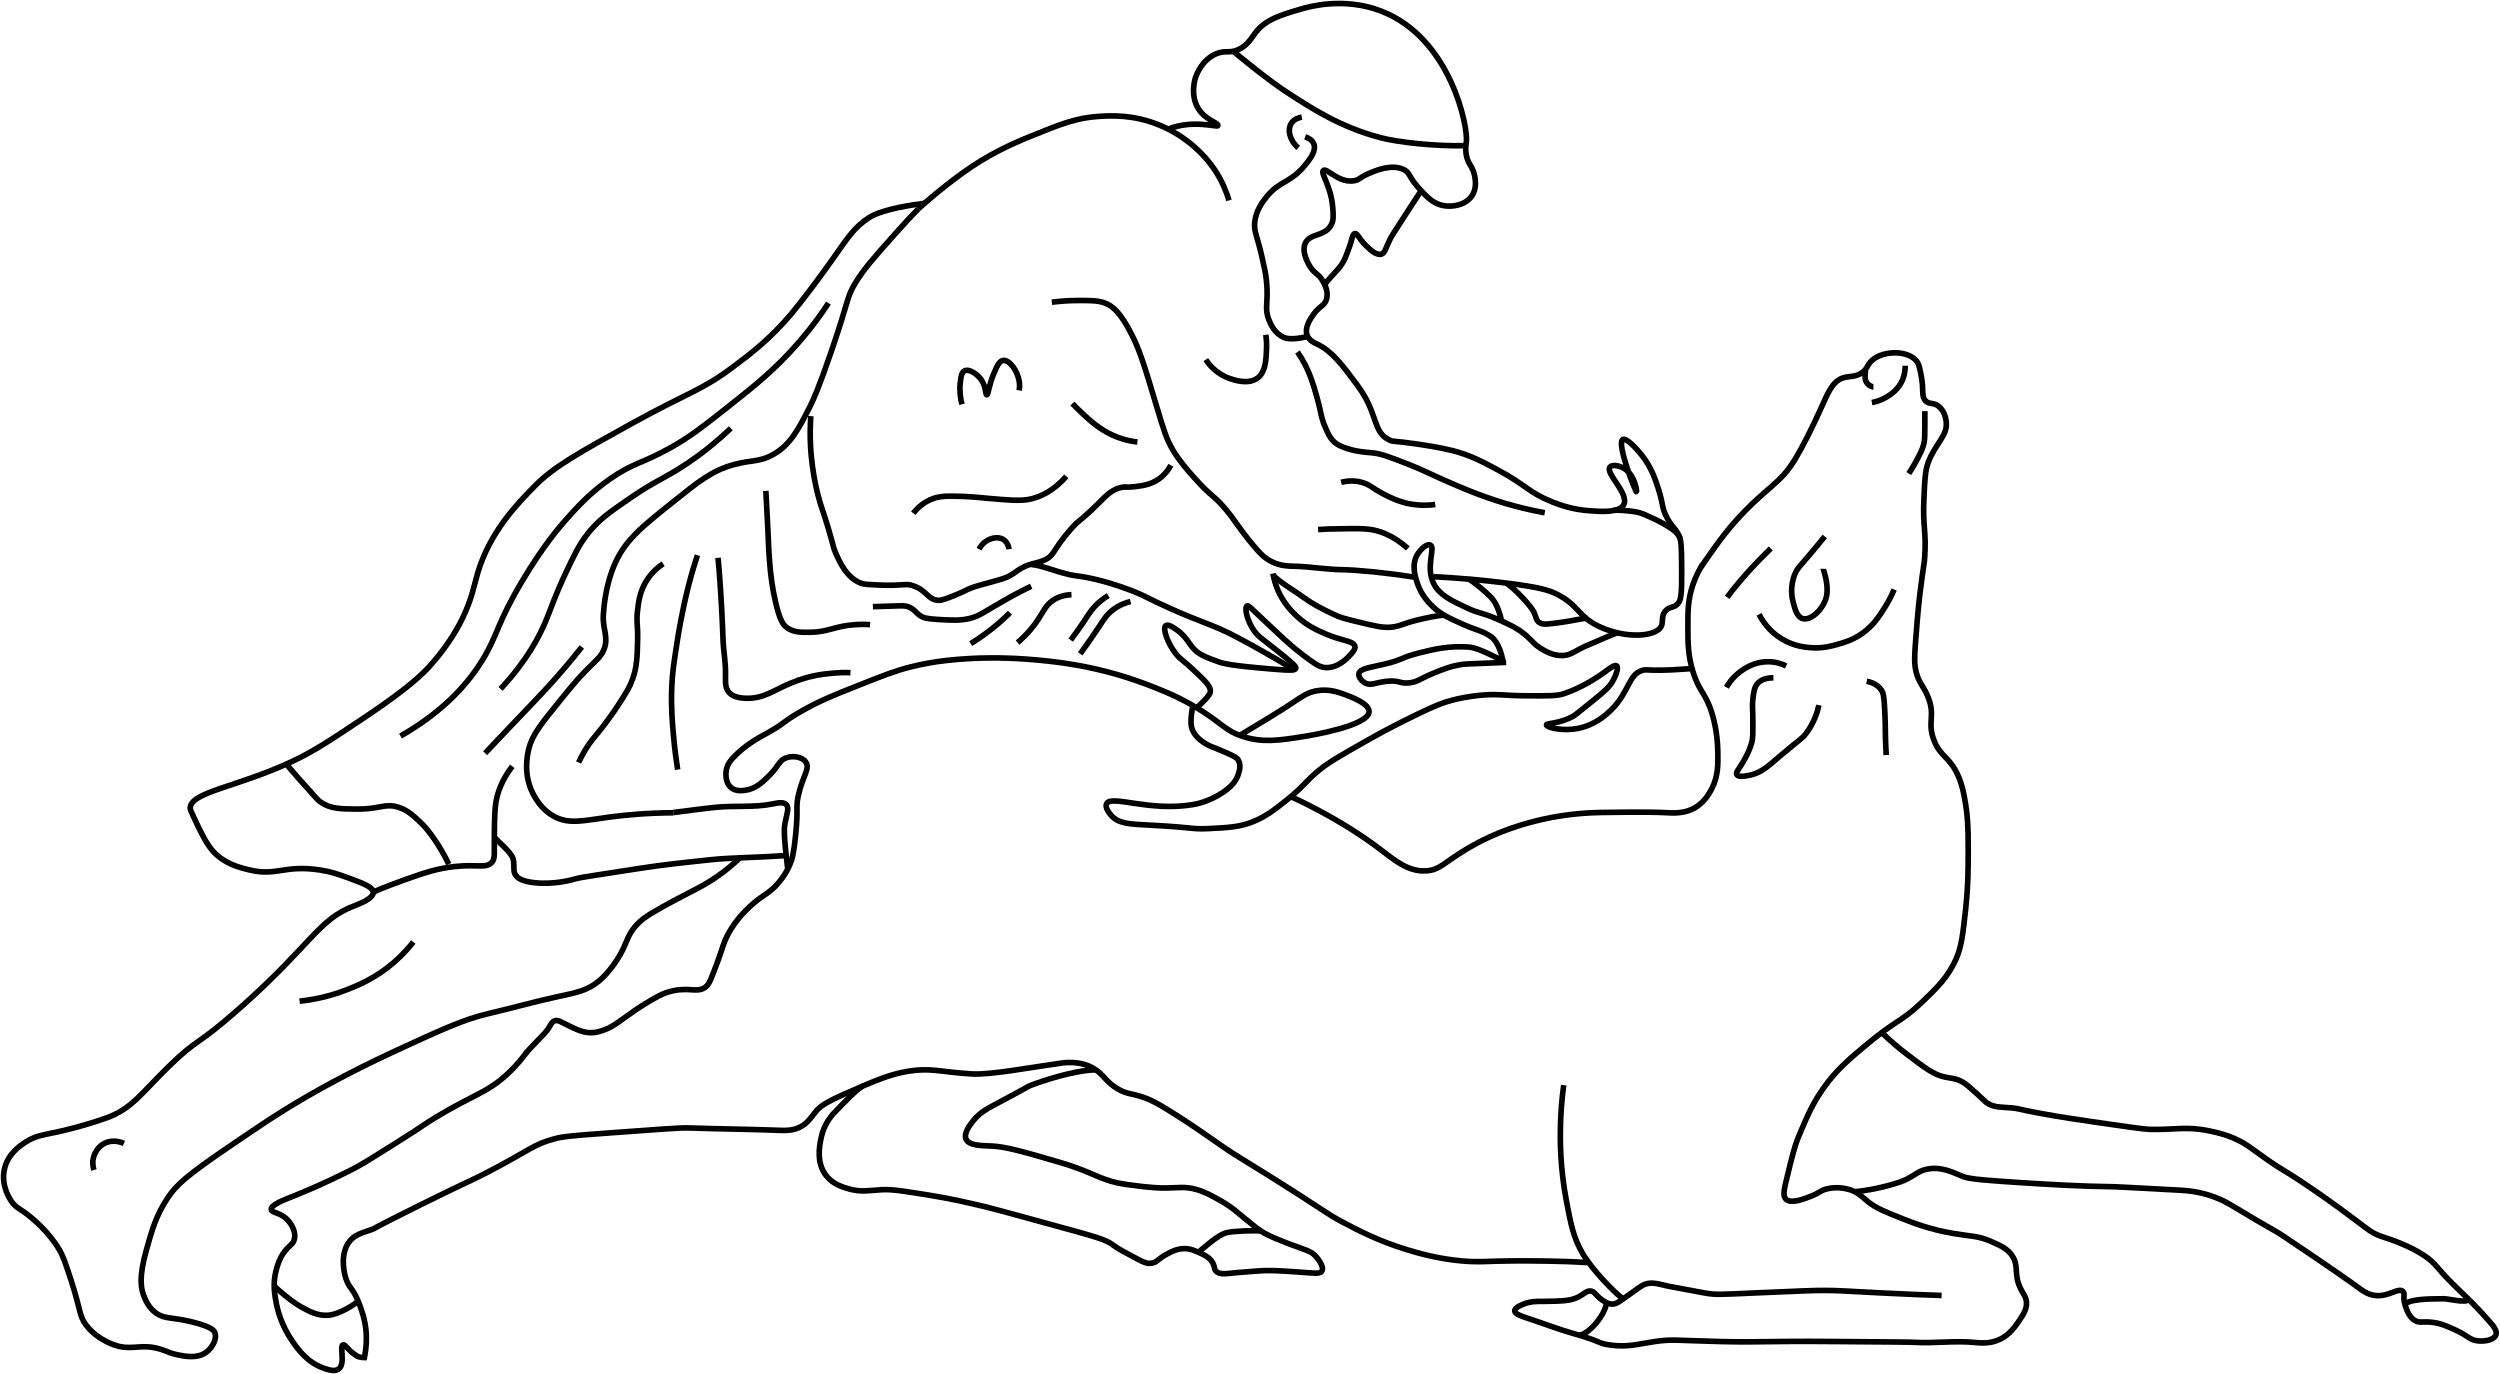 <svg width="222" height="122" viewBox="0 0 222 122" fill="none" xmlns="http://www.w3.org/2000/svg">
<g clip-path="url(#clip0_170_1522)">
<path d="M81.549 18.547C82.649 17.527 85.095 15.499 87.096 14.28C89.004 13.131 90.56 12.486 91.579 12.076C94.153 11.032 95.593 10.446 97.664 10.329C98.671 10.27 100.637 10.165 102.907 11.091C105.985 12.334 107.554 14.608 107.846 15.054C108.548 16.097 108.923 17.094 109.134 17.797" stroke="black" stroke-width="0.5" stroke-miterlimit="10"/>
<path d="M103.738 11.466C105.939 10.587 108.104 11.325 108.15 11.161C108.221 10.892 107.05 10.692 106.407 9.637C105.658 8.418 106.126 6.964 106.184 6.823C106.231 6.683 106.723 5.299 108.01 4.772C108.829 4.432 109.18 4.772 109.988 4.396C110.795 4.021 111.111 3.388 111.509 2.872C112.41 1.723 113.686 1.348 115.465 0.821C116.237 0.586 119.339 -0.281 122.616 0.973C128.854 3.353 130.398 11.372 130.211 12.627C130.188 12.767 130.071 13.365 130.281 14.069C130.445 14.585 130.632 14.69 130.808 15.136C130.843 15.218 131.311 16.425 130.738 17.34C130.199 18.207 128.982 18.418 128.151 18.254C127.215 18.078 126.618 17.398 125.951 16.66C125.062 15.663 125.226 15.347 124.664 15.065C123.564 14.503 122.007 15.206 121.469 15.441C120.696 15.792 120.72 15.968 120.252 16.05C118.871 16.285 117.817 14.878 117.513 15.136C117.232 15.37 118.192 16.484 118.344 18.407C118.403 19.145 118.438 19.567 118.192 20.001C117.618 21.021 116.319 20.705 115.91 21.596C115.524 22.44 116.284 23.6 116.366 23.729C116.787 24.351 117.139 24.339 117.501 25.019C117.654 25.3 117.97 25.91 117.806 26.543C117.642 27.165 117.174 27.141 116.589 27.985C116.366 28.314 115.839 29.076 116.062 29.732C116.226 30.236 116.764 30.471 116.975 30.564C118.285 31.186 119.198 32.405 120.544 34.222C122.44 36.778 121.843 38.396 123.435 39.099C123.786 39.252 123.716 39.123 125.635 39.404C126.384 39.51 127.824 39.721 128.982 40.014C130.551 40.413 131.616 40.987 132.938 41.691C135.571 43.097 135.7 43.719 137.877 44.586C138.579 44.868 139.667 45.243 141.072 45.348C142.125 45.431 143.81 45.559 144.185 44.821C144.7 43.824 142.511 42.019 142.968 41.468C143.178 41.222 143.834 41.351 144.255 41.62C145.203 42.218 145.367 43.66 145.32 43.672C145.238 43.695 143.53 39.369 144.103 39.029C144.419 38.842 145.379 39.897 145.777 40.401C146.654 41.503 147.029 42.664 147.298 43.52C147.696 44.809 147.555 45.02 147.977 45.876C148.468 46.849 148.773 46.837 149.112 47.623C149.276 47.998 149.323 48.291 149.334 50.519C149.346 52.887 149.288 53.403 148.878 53.719C148.527 53.989 148.211 53.883 147.895 54.247C147.485 54.728 147.719 55.22 147.52 55.619C147.052 56.557 144.396 56.721 142.125 55.689C140.077 54.775 140.288 53.766 138.169 52.723C137.631 52.465 136.882 52.148 133.453 51.738C131.92 51.55 129.825 51.339 127.297 51.21" stroke="black" stroke-width="0.5" stroke-miterlimit="10"/>
<path d="M109.496 4.537C110.397 5.288 112.539 7.046 114.154 8.113C116.424 9.602 118.987 11.278 122.592 12.228C124.055 12.615 127.449 13.014 130.152 12.932" stroke="black" stroke-width="0.5" stroke-miterlimit="10"/>
<path d="M115.594 10.399C115.406 10.434 114.938 10.54 114.681 10.927C114.306 11.489 114.493 12.463 115.289 13.131" stroke="black" stroke-width="0.5" stroke-miterlimit="10"/>
<path d="M115.898 12.146C116.156 12.24 116.518 12.416 116.659 12.756C116.928 13.389 116.296 14.163 115.898 14.655C114.576 16.285 113.616 16.038 112.481 17.469C112.118 17.926 111.521 18.688 111.416 19.755C111.334 20.599 111.638 20.892 112.094 22.956C112.305 23.893 112.41 24.363 112.469 25.007C112.656 26.895 112.247 27.352 112.691 28.431C112.843 28.806 113.171 29.58 113.979 29.955C114.611 30.248 115.828 29.943 116.109 29.884" stroke="black" stroke-width="0.5" stroke-miterlimit="10"/>
<path d="M112.399 29.732C112.446 30.025 112.492 30.447 112.469 30.951C112.434 31.913 112.399 32.991 111.708 33.542C110.901 34.187 109.637 33.765 109.204 33.613C107.987 33.202 107.308 32.3 107.074 31.936" stroke="black" stroke-width="0.5" stroke-miterlimit="10"/>
<path d="M93.404 26.836C93.966 26.766 94.785 26.684 95.757 26.684C96.857 26.684 97.512 26.684 98.109 26.907C98.776 27.153 99.49 27.704 100.543 29.802C101.14 31.01 101.491 31.983 102.744 36.204C103.352 38.22 103.563 38.971 104.183 40.014C104.757 40.952 105.365 41.655 106.079 42.453C107.542 44.106 107.717 43.895 108.818 45.196C109.707 46.251 109.847 46.685 111.322 48.467C111.837 49.077 112.27 49.569 112.996 49.909C113.768 50.273 114.447 50.273 114.973 50.284C116.366 50.319 117.759 50.566 119.152 50.589C120.521 50.612 123.025 50.847 125.542 51.246" stroke="black" stroke-width="0.5" stroke-miterlimit="10"/>
<path d="M117.045 47.025C117.536 46.99 118.239 46.955 119.093 46.955C120.451 46.931 121.129 46.931 121.75 47.025C122.475 47.142 123.669 47.494 125.015 48.702" stroke="black" stroke-width="0.5" stroke-miterlimit="10"/>
<path d="M119.093 42.828C119.526 42.722 120.181 42.629 120.918 42.828C121.656 43.027 121.82 43.332 122.896 43.895C123.376 44.141 124.137 44.528 125.097 44.727C125.623 44.833 126.431 44.938 127.449 44.797" stroke="black" stroke-width="0.5" stroke-miterlimit="10"/>
<path d="M115.219 31.256C115.769 32.053 116.085 32.757 116.284 33.238C116.811 34.551 117.221 36.333 117.267 36.591C117.349 36.954 117.443 37.435 117.724 38.033C117.934 38.49 118.075 38.842 118.403 39.17C118.59 39.358 118.859 39.592 119.69 39.85C120.673 40.155 121.352 40.155 121.972 40.225C122.721 40.319 123.482 40.612 125.015 41.21C126.431 41.773 126.841 42.019 128.28 42.652C129.603 43.238 131.428 44.035 133.675 44.704C134.635 44.985 135.817 45.29 137.175 45.536" stroke="black" stroke-width="0.5" stroke-miterlimit="10"/>
<path d="M85.422 35.899C85.293 35.407 85.188 34.75 85.27 34C85.329 33.484 85.375 33.073 85.645 32.933C86.054 32.722 86.791 33.202 87.166 33.765C87.576 34.398 87.494 35.055 87.623 35.055C87.763 35.055 87.798 34.258 88.231 33.226C88.524 32.534 88.723 32.065 89.062 32.007C89.612 31.913 90.349 32.898 90.501 33.836C90.56 34.175 90.537 34.469 90.501 34.668" stroke="black" stroke-width="0.5" stroke-miterlimit="10"/>
<path d="M95.23 35.829C95.417 36.028 95.698 36.333 96.061 36.661C96.798 37.353 97.617 38.103 98.799 38.642C99.279 38.865 100.017 39.135 101 39.252" stroke="black" stroke-width="0.5" stroke-miterlimit="10"/>
<path d="M81.092 45.571C81.408 45.184 81.97 44.598 82.836 44.282C83.374 44.082 83.843 44.059 84.51 44.059C86.078 44.059 87.049 44.2 88.079 44.282C89.882 44.434 90.783 44.504 91.649 44.282C92.386 44.094 93.521 43.625 94.692 42.3" stroke="black" stroke-width="0.5" stroke-miterlimit="10"/>
<path d="M86.944 48.772C87.026 48.608 87.272 48.174 87.775 47.94C87.915 47.869 88.606 47.553 89.144 47.94C89.519 48.209 89.589 48.666 89.6 48.772" stroke="black" stroke-width="0.5" stroke-miterlimit="10"/>
<path d="M81.548 18.547C81.045 19.063 80.331 19.814 79.5 20.752C77.616 22.873 76.668 23.929 75.931 25.171C75.17 26.438 75.439 26.485 73.801 31.268C72.677 34.539 72.209 35.535 71.905 36.145C70.91 38.103 70.208 39.463 68.71 40.331C67.481 41.046 66.779 40.823 65.211 41.245C63.198 41.784 61.992 42.793 59.733 44.598C56.948 46.826 55.497 47.975 54.561 50.155C53.776 51.984 53.624 53.883 53.578 54.575C53.484 55.806 54.057 56.557 53.648 57.623C53.379 58.339 52.981 58.573 51.974 59.605C51.167 60.437 50.652 61.07 49.622 62.348C48.042 64.294 47.258 65.279 46.965 66.463C46.836 66.979 46.427 68.738 47.34 70.496C47.539 70.872 48.065 71.868 49.165 72.478C50.535 73.24 51.822 72.865 54.186 72.548C55.555 72.372 57.463 72.185 59.815 72.173" stroke="black" stroke-width="0.5" stroke-miterlimit="10"/>
<path d="M73.567 26.918C72.994 27.798 72.139 29.005 70.981 30.342C68.921 32.733 67.037 34.234 64.743 36.051C62.425 37.88 61.267 38.795 59.5 39.779C56.995 41.175 56.211 41.104 54.175 42.523C52.396 43.766 51.272 45.008 50.301 46.099C49.622 46.861 48.229 48.49 46.427 51.504C44.121 55.361 44.215 56.369 42.858 58.585C41.675 60.519 39.569 63.075 35.566 65.361" stroke="black" stroke-width="0.5" stroke-miterlimit="10"/>
<path d="M64.895 38.033C63.97 38.912 62.683 40.038 61.021 41.151C59.032 42.488 58.329 42.605 56 44.2C54.104 45.501 53.121 46.181 52.127 47.471C51.401 48.408 51.015 49.241 50.231 50.894C49.318 52.828 48.932 54.013 48.557 54.927C47.913 56.521 46.755 58.714 44.449 61.176" stroke="black" stroke-width="0.5" stroke-miterlimit="10"/>
<path d="M51.67 57.448C50.43 59.019 49.353 60.226 48.627 61.023C47.855 61.868 47.375 62.36 45.819 63.99C44.625 65.232 43.677 66.252 43.08 66.885" stroke="black" stroke-width="0.5" stroke-miterlimit="10"/>
<path d="M82.087 18.055C81.244 18.16 78.436 18.536 77.218 19.298C75.849 20.154 75.252 21.162 73.871 23.108C72.642 24.843 71.215 26.731 70.302 27.833C68.394 30.107 66.568 31.479 65.129 32.558C62.215 34.738 61.29 34.738 56.012 37.657C51.459 40.178 49.177 41.433 47.504 43.144C45.947 44.727 43.513 47.201 42.413 50.906C42.085 52.031 41.921 53.11 41.125 54.786C40.856 55.361 40.014 57.049 38.317 58.972C37.65 59.734 36.456 60.965 32.617 63.544C29.481 65.643 27.912 66.698 25.853 67.659C20.984 69.922 16.911 70.321 16.888 71.774C16.888 71.88 17.017 72.15 17.262 72.689C17.719 73.662 18.234 74.752 18.784 75.432C19.814 76.71 21.382 77.074 22.201 77.261C24.612 77.824 25.256 76.769 28.439 77.261C29.492 77.425 30.089 77.648 31.096 78.023C32.313 78.469 33.132 78.785 33.144 79.243C33.167 79.817 31.81 80.298 31.4 80.462C28.252 81.669 27.631 83.909 21.288 89.525C17.356 93.007 17.625 92.115 14.98 94.707C12.499 97.133 11.692 98.47 9.433 99.279C7.256 100.053 5.173 100.498 5.173 100.498C3.874 100.78 3.172 100.838 2.282 101.413C1.791 101.729 0.679 102.456 0.386 103.851C0.07 105.34 0.913 106.536 1.065 106.747C1.475 107.298 1.697 107.263 2.586 107.966C2.891 108.213 4.295 109.338 5.243 110.933C5.618 111.554 5.84 112.257 6.308 113.676C7.209 116.443 7.01 116.841 7.677 117.709C8.754 119.092 10.393 119.515 10.486 119.538C11.937 119.89 12.604 119.28 14.36 119.843C14.933 120.03 15.097 120.171 15.729 120.3C16.478 120.452 17.52 120.663 18.316 120.077C18.842 119.69 19.299 118.905 19.076 118.33C19.018 118.178 18.831 117.838 17.18 117.416C15.249 116.924 14.629 117.17 13.833 116.584C13.178 116.103 12.921 115.435 12.768 115.059C12.511 114.391 12.324 113.418 12.991 111.026C13.47 109.315 13.857 107.919 14.887 106.384C15.659 105.223 16.502 104.426 20.586 101.659C23.243 99.853 24.577 98.951 26.438 97.849C27.538 97.192 30.604 95.41 34.876 93.429C39.089 91.482 41.196 90.509 43.384 90.005C45.467 89.525 47.527 88.927 49.622 88.481C51.144 88.153 52.173 87.965 53.191 87.109C53.882 86.535 54.725 85.503 55.322 84.296C55.708 83.498 55.778 83.065 56.305 82.396C56.878 81.681 57.498 81.306 57.978 81.025C60.413 79.594 61.653 79.114 62.999 78.281C63.689 77.859 64.696 77.156 65.808 76.077" stroke="black" stroke-width="0.5" stroke-miterlimit="10"/>
<path d="M11.001 101.542C10.919 101.506 10.1 101.096 9.257 101.542C8.462 101.964 8.298 102.784 8.274 102.913C8.192 103.347 8.286 103.711 8.345 103.898" stroke="black" stroke-width="0.5" stroke-miterlimit="10"/>
<path d="M36.702 83.651C36.315 84.143 35.742 84.8 34.958 85.48C33.354 86.851 31.821 87.484 30.932 87.836C29.925 88.235 28.451 88.716 26.602 88.903" stroke="black" stroke-width="0.5" stroke-miterlimit="10"/>
<path d="M25.419 67.847C25.607 68.058 26.087 68.644 26.438 69.031C28.053 70.813 28.111 70.977 28.486 71.235C29.328 71.821 30.218 71.833 31.681 71.845C33.764 71.868 34.185 71.294 35.402 71.692C36.222 71.962 36.713 72.431 37.45 73.134C38.071 73.732 39.101 75.163 39.85 76.734" stroke="black" stroke-width="0.5" stroke-miterlimit="10"/>
<path d="M33.12 79.231C33.729 78.926 35.636 78.223 36.69 77.859C37.661 77.519 38.855 77.109 40.411 76.945C42.448 76.734 43.162 77.144 43.676 76.57C43.981 76.23 43.876 75.925 43.899 73.908C43.922 72.513 43.934 71.809 44.051 71.165C44.191 70.379 44.542 69.289 45.49 68.046" stroke="black" stroke-width="0.5" stroke-miterlimit="10"/>
<path d="M43.911 74.354C44.133 74.659 45.479 75.725 45.584 76.335C45.701 76.98 45.549 77.273 45.736 77.625C45.959 78.047 46.497 78.281 47.48 78.387C49.318 78.574 50.827 78.117 51.202 78.011C51.459 77.93 53.273 77.66 56.901 77.097C58.973 76.781 60.424 76.628 63.209 76.335C64.871 76.159 67.364 76.147 69.635 75.983" stroke="black" stroke-width="0.5" stroke-miterlimit="10"/>
<path d="M59.804 72.15C60.447 72.079 62.238 71.821 63.525 71.692C65.222 71.516 66.954 71.728 68.616 71.388C69.002 71.305 69.576 71.176 69.833 71.458C70.114 71.763 69.833 72.325 69.681 73.287C69.541 74.119 69.915 76.71 69.951 77.167" stroke="black" stroke-width="0.5" stroke-miterlimit="10"/>
<path d="M46.802 93.393C46.462 93.862 45.889 94.601 45.058 95.375C43.255 97.04 42.12 97.157 38.75 99.185C37.486 99.947 37.813 99.83 35.332 101.389C33.191 102.737 32.114 103.417 31.306 103.828C28.474 105.27 26.134 106.184 26.134 106.184C25.279 106.524 24.027 106.993 24.085 107.404C24.121 107.72 24.881 107.638 25.525 108.318C25.911 108.717 26.309 109.432 26.134 110.065C26.005 110.534 25.689 110.569 25.221 111.202C24.811 111.777 24.659 112.304 24.542 112.726C24.191 113.969 24.401 115.036 24.542 115.775C24.647 116.29 24.963 117.662 25.981 119.128C26.485 119.855 27.292 120.98 28.72 121.484C29.118 121.625 29.727 121.848 30.089 121.554C30.698 121.074 30.124 119.538 30.464 119.421C30.663 119.35 30.838 119.866 31.681 120.406C31.927 120.558 32.36 120.558 32.36 120.558C32.36 120.558 32.605 119.479 32.512 118.272C32.418 117.099 32.067 116.22 31.833 115.61C31.318 114.333 30.979 114.403 30.698 113.477C30.628 113.266 30.113 111.472 31.002 110.276C31.482 109.631 32.114 109.502 33.132 109.139C33.319 109.068 32.711 109.291 37.31 107.005C42.12 104.625 41.594 104.977 43.396 104.039C47.094 102.104 47.352 101.635 49.177 101.143C49.891 100.944 50.406 100.873 53.964 100.615C58.294 100.299 60.471 100.135 61.033 100.158C63.842 100.252 66.662 100.275 69.471 100.381C69.752 100.381 70.395 100.416 71.062 100.076C71.788 99.701 72.057 99.15 72.502 98.634C72.783 98.317 73.204 97.919 75.241 97.04C77.733 95.949 78.986 95.41 80.566 95.14C82.649 94.789 83.421 95.187 86.265 95.363C87.927 95.469 91.309 94.812 94.399 94.378" stroke="black" stroke-width="0.5" stroke-miterlimit="10"/>
<path d="M46.685 93.569C46.907 93.194 48.346 91.846 48.639 91.412C48.932 90.978 48.99 90.744 49.248 90.65C49.529 90.544 49.751 90.72 50.383 91.025C51.19 91.424 51.811 91.717 52.513 91.705C52.911 91.705 53.192 91.611 53.578 91.482C54.292 91.236 54.713 90.908 55.404 90.415C56.106 89.911 56.703 89.489 57.3 89.126C58.236 88.563 58.856 88.176 59.734 87.989C61.267 87.637 61.969 88.223 62.695 87.614C62.917 87.426 63.022 87.238 63.373 86.324C64.029 84.647 64.111 84.202 64.357 83.58C65.269 81.388 67.189 79.969 67.47 79.77C67.961 79.418 68.418 79.172 68.991 78.551C69.295 78.211 69.775 77.625 70.126 76.804C70.337 76.323 70.489 75.796 70.653 74.143C70.899 71.716 70.653 71.821 70.875 70.719C71.25 68.914 71.964 68.257 71.554 67.671C71.226 67.19 70.384 67.085 69.81 67.296C69.178 67.519 69.202 67.976 68.289 68.89C67.762 69.418 67.107 70.063 66.159 70.18C65.89 70.215 65.363 70.285 64.942 69.957C64.333 69.476 64.474 68.527 64.485 68.433C64.579 67.87 64.895 67.495 65.094 67.296C66.171 66.135 67.434 65.479 68.137 65.092C69.787 64.177 69.377 64.177 71.098 63.192C72.724 62.255 73.988 61.75 76.118 60.906C78.354 60.015 79.477 59.57 80.835 59.23C83.117 58.655 84.943 58.55 86.312 58.468C86.839 58.444 88.699 58.35 91.251 58.538C93.334 58.702 97.196 59.03 101.737 60.742C102.966 61.211 104.277 61.703 105.915 62.641C108.443 64.095 108.642 64.822 110.327 65.385C112.106 65.983 113.616 65.748 115.875 65.385C116.378 65.303 121.562 64.459 121.574 63.181C121.574 62.465 119.971 61.879 119.374 61.657C118.847 61.469 117.946 61.141 116.869 61.352C116.085 61.504 115.605 61.856 114.891 62.337C114.096 62.888 111.615 64.4 110.093 65.303" stroke="black" stroke-width="0.5" stroke-miterlimit="10"/>
<path d="M103.972 41.315C103.609 41.984 103.176 42.347 102.907 42.535C102.17 43.051 101.374 43.144 100.777 43.215C100.051 43.309 100.005 43.191 99.56 43.285C98.741 43.473 98.261 43.977 97.664 44.575C95.698 46.533 95.944 46.005 95.007 47.084C93.439 48.889 93.65 49.346 92.725 49.745C91.964 50.085 91.309 50.003 90.373 50.659C90.174 50.8 89.94 50.988 89.542 51.187C89.144 51.386 88.875 51.445 88.172 51.644C87.166 51.926 86.663 52.055 86.347 52.172C85.75 52.395 85.773 52.453 84.978 52.782C84.112 53.133 83.678 53.309 83.386 53.309C82.403 53.309 82.333 52.441 81.104 52.019C80.355 51.761 80.273 52.055 77.991 51.949C77.148 51.914 76.715 51.891 76.469 51.797C75.17 51.304 74.55 49.897 74.187 49.053C73.953 48.526 74.07 48.631 73.508 46.767C73.028 45.184 72.911 45.008 72.677 44.106C72.607 43.848 72.326 42.793 72.151 41.444C71.999 40.331 71.87 38.795 71.999 36.954" stroke="black" stroke-width="0.5" stroke-miterlimit="10"/>
<path d="M58.891 50.062C58.493 50.319 57.92 50.777 57.452 51.504C56.843 52.441 56.714 53.356 56.62 54.165C56.48 55.267 56.656 55.326 56.62 56.908C56.585 58.303 56.562 59.241 56.164 60.332C55.918 61.023 55.591 61.528 54.947 62.536C54.268 63.591 53.578 64.47 53.425 64.67C52.805 65.455 52.454 65.795 51.986 66.569C51.705 67.038 51.506 67.436 51.377 67.706" stroke="black" stroke-width="0.5" stroke-miterlimit="10"/>
<path d="M61.934 49.299C61.723 49.932 61.454 50.812 61.173 51.89C61.056 52.348 60.541 54.306 60.108 57.143C59.839 58.89 59.699 59.769 59.652 61.023C59.581 62.735 59.699 64.119 59.804 65.291C59.909 66.534 60.061 67.577 60.178 68.339" stroke="black" stroke-width="0.5" stroke-miterlimit="10"/>
<path d="M63.76 49.534C63.818 50.155 63.912 51.14 63.982 52.348C64.134 54.634 64.204 56.768 64.204 56.768C64.24 57.811 64.45 58.843 64.427 59.886C64.427 60.519 64.368 61.059 64.731 61.481C64.872 61.645 65.234 61.985 66.253 62.008C67.821 62.055 68.71 61.281 70.278 60.637C71.964 59.945 73.251 59.851 73.696 59.804C74.457 59.722 75.089 59.71 75.522 59.734" stroke="black" stroke-width="0.5" stroke-miterlimit="10"/>
<path d="M68.008 43.59C68.043 44.258 68.101 45.255 68.16 46.486C68.254 48.397 68.265 49.124 68.382 50.366C68.453 51.14 68.57 52.125 68.839 53.333C69.225 55.068 69.541 55.466 69.822 55.689C70.407 56.158 71.086 56.158 71.952 56.146C73.555 56.135 74.105 55.584 75.978 55.466C76.528 55.431 76.984 55.443 77.265 55.466" stroke="black" stroke-width="0.5" stroke-miterlimit="10"/>
<path d="M77.511 53.872C78.518 53.848 79.255 53.825 79.793 53.801C80.074 53.79 80.32 53.778 80.624 53.872C81.174 54.059 81.315 54.423 81.76 54.704C81.959 54.833 82.239 54.95 83.281 55.009C84.545 55.079 85.2 55.115 86.019 54.939C86.991 54.716 87.295 54.388 89.133 53.344C90.139 52.77 90.982 52.336 91.567 52.055" stroke="black" stroke-width="0.5" stroke-miterlimit="10"/>
<path d="M89.682 54.411C89.378 54.716 89.05 55.021 88.699 55.326C87.833 56.076 86.979 56.674 86.195 57.154" stroke="black" stroke-width="0.5" stroke-miterlimit="10"/>
<path d="M95.148 52.805C94.703 52.828 94.06 52.922 93.474 53.333C92.854 53.766 92.655 54.294 92.187 55.009C91.836 55.548 91.263 56.287 90.361 57.061" stroke="black" stroke-width="0.5" stroke-miterlimit="10"/>
<path d="M91.578 50.144C92.269 50.097 94.34 50.999 95.534 51.128C95.99 51.187 97.722 51.398 100.402 52.418C101.877 52.981 101.725 53.063 104.054 54.095C106.734 55.279 107.237 55.314 109.145 56.228C110.011 56.639 113.101 58.35 114.657 59.324" stroke="black" stroke-width="0.5" stroke-miterlimit="10"/>
<path d="M98.413 52.887C98.097 53.075 97.641 53.391 97.196 53.872C96.786 54.317 96.611 54.657 96.061 55.466C95.838 55.794 95.499 56.275 95.078 56.838" stroke="black" stroke-width="0.5" stroke-miterlimit="10"/>
<path d="M100.391 53.415C99.97 53.52 99.373 53.719 98.799 54.177C98.273 54.587 98.015 55.009 97.664 55.548C97.266 56.146 96.693 57.002 95.92 58.057" stroke="black" stroke-width="0.5" stroke-miterlimit="10"/>
<path d="M126.197 16.93C125.729 17.633 124.851 19.005 124.558 19.45C123.903 20.47 123.563 20.986 123.493 21.127C123.013 22.076 123.002 22.475 122.662 22.569C122.206 22.698 121.644 22.147 121.293 21.807C120.661 21.185 120.544 20.705 120.31 20.74C120.076 20.775 120.099 21.267 119.701 22.264C119.467 22.862 119.479 22.967 119.093 23.553C118.777 24.034 117.724 24.996 117.642 25.3" stroke="black" stroke-width="0.5" stroke-miterlimit="10"/>
<path d="M151.054 50.343C151.604 49.557 152.845 47.693 154.062 46.333C156.929 43.133 158.03 43.086 159.457 40.694C160.007 39.791 160.909 38.021 161.658 36.356C162.301 34.926 162.723 33.824 163.706 33.542C164.256 33.378 164.864 33.507 165.449 33.015C165.812 32.71 165.8 32.487 166.058 32.182C166.936 31.127 169.311 31.022 170.166 32.03C170.412 32.335 170.482 32.71 170.622 33.472C170.845 34.703 170.599 35.219 170.997 35.606C171.336 35.934 171.664 35.711 172.132 36.063C172.67 36.473 172.787 37.165 172.811 37.353C173.021 38.678 171.875 39.322 171.219 41.081C170.962 41.773 170.915 42.605 170.845 44.282C170.728 46.849 171.067 47.177 170.915 49.464C170.868 50.191 170.868 49.698 170.458 52.969C170.458 52.969 170.295 54.329 170.084 57.237C170.002 58.397 169.979 58.948 170.154 59.675C170.4 60.636 170.751 60.848 171.137 61.727C171.956 63.568 171.079 64.06 171.746 65.76C172.343 67.284 173.162 67.155 173.946 69.031C174.285 69.852 174.391 70.496 174.555 71.469C174.695 72.349 174.789 73.31 174.777 75.432C174.777 77.343 174.765 78.738 174.555 80.685C174.309 82.912 174.192 84.014 173.724 85.105C173.01 86.746 171.98 87.742 170.681 88.985C168.832 90.744 168.364 90.591 165.894 92.643C164.291 93.98 163.12 94.941 161.938 96.606C160.955 97.989 160.464 99.15 159.738 100.873C159.352 101.776 159.106 102.82 158.603 104.906C158.427 105.645 158.299 106.219 158.603 106.501C159.071 106.935 160.3 106.431 160.885 106.196C161.634 105.891 161.622 105.739 162.172 105.586C163.179 105.317 164.045 105.586 164.302 105.657C165.028 105.903 165.344 106.278 165.894 106.724C166.631 107.31 167.427 107.615 169.007 108.248C169.862 108.588 171.406 109.186 173.49 109.537C174.999 109.795 175.596 109.725 176.755 110.217C177.668 110.616 178.311 110.897 178.733 111.589C179.306 112.55 178.768 113.184 179.493 114.555C179.727 114.989 179.915 115.188 179.95 115.622C179.997 116.22 179.692 116.701 179.341 117.217C178.99 117.744 178.51 118.459 177.668 118.893C176.755 119.362 175.877 119.257 175.233 119.198C173.49 119.046 171.734 119.303 169.99 119.198C169.663 119.174 167.474 119.163 163.074 119.128C156.122 119.069 156.894 119.221 152.74 119.128C148.866 119.034 148.48 118.905 146.958 119.128C145.495 119.339 144.524 119.667 142.932 119.432C141.856 119.28 142.195 119.116 139.819 118.448C138.356 118.037 136.94 117.475 135.489 117.006C135.15 116.888 134.506 116.689 134.506 116.396C134.506 116.103 135.138 115.868 135.337 115.786C135.98 115.54 136.484 115.564 137.081 115.564C138.661 115.54 139.456 115.528 140.123 115.188C140.697 114.895 140.943 114.544 141.341 114.661C141.657 114.755 141.692 115.036 142.253 115.423C142.523 115.61 142.768 115.775 143.084 115.798C143.494 115.833 143.763 115.61 144.454 115.118C145.367 114.461 145.811 114.133 146.045 114.051C146.666 113.828 147.157 113.981 148.093 114.204C148.093 114.204 148.152 114.215 151.359 114.813C152.283 114.989 152.728 114.954 155.841 114.813C159.387 114.661 161.154 114.579 161.997 114.59C163.366 114.59 163.682 114.649 167.088 114.813C169.37 114.93 171.219 115.001 172.413 115.036" stroke="black" stroke-width="0.5" stroke-miterlimit="10"/>
<path d="M138.86 96.36C138.696 97.509 138.556 99.044 138.556 100.85C138.556 103.546 138.907 105.598 139.082 106.56C139.492 108.728 139.714 109.889 140.522 111.284C141.4 112.785 143.354 114.778 144.126 115.341" stroke="black" stroke-width="0.5" stroke-miterlimit="10"/>
<path d="M167.1 91.694C167.954 92.526 168.715 93.147 169.3 93.593C170.915 94.824 171.723 95.445 172.718 95.644C173.268 95.762 173.712 95.75 174.309 96.102C174.602 96.278 174.941 96.571 175.597 97.169C176.334 97.837 176.264 97.813 176.427 97.931C177.095 98.376 177.703 98.294 178.71 98.388C179.318 98.447 179.061 98.47 181.062 98.845C181.483 98.927 182.864 99.185 185.778 99.607C188.845 100.053 190.378 100.275 190.869 100.287C193.198 100.346 194.111 99.982 196.265 100.44C196.803 100.557 197.552 100.709 198.465 101.12C199.565 101.612 199.998 102.057 201.508 103.101C202.701 103.922 202.526 103.722 204.246 104.848C204.621 105.094 205.99 106.008 207.745 107.286C210.25 109.115 210.437 109.432 211.467 109.795C211.982 109.983 212.556 110.124 213.515 110.557C214.018 110.78 214.65 111.073 215.341 111.542C216.289 112.199 216.383 112.562 217.541 113.746C218.501 114.731 219.613 115.669 221.111 117.404C221.403 117.732 221.778 118.178 221.637 118.541C221.473 118.987 220.654 119.139 220.046 119.069C219.285 118.999 219.215 118.635 217.998 118.084C217.225 117.732 216.628 117.463 215.797 117.404C215.095 117.346 214.826 117.498 214.428 117.252C213.948 116.959 213.749 116.408 213.597 115.962C213.328 115.2 213.609 114.872 213.375 114.673C212.965 114.321 212.158 115.13 211.022 115.048C210.285 115.001 209.782 114.602 209.349 114.286C209.349 114.286 207.687 113.055 202.807 109.795C201.695 109.057 202.339 109.549 198.324 107.134C197.95 106.911 197.423 106.583 196.651 106.302C195.317 105.797 194.193 105.727 193.608 105.692C189.875 105.493 188.014 105.387 187.826 105.387C184.608 105.34 182.209 105.188 180.453 105.082C176.767 104.848 174.929 104.731 174.297 104.473C173.467 104.133 172.296 103.5 170.95 103.863C170.318 104.039 170.108 104.297 169.359 104.695C168.61 105.094 166.363 105.68 164.748 105.821" stroke="black" stroke-width="0.5" stroke-miterlimit="10"/>
<path d="M213.562 115.786C214.288 115.247 216.453 115.364 216.991 115.329C217.354 115.306 219.18 115.786 219.18 115.352" stroke="black" stroke-width="0.5" stroke-miterlimit="10"/>
<path d="M142.652 115.634C142.652 116.595 141.107 118.553 140.206 118.553" stroke="black" stroke-width="0.5" stroke-miterlimit="10"/>
<path d="M76.657 96.43C76.247 96.547 74.866 98.001 74.094 98.798C73.169 99.748 72.958 100.826 72.876 101.237C72.76 101.858 72.502 103.253 73.333 104.355C73.942 105.164 74.819 105.411 75.381 105.575C76.504 105.891 77.207 105.704 78.342 105.645C79.266 105.598 80.437 105.797 82.754 106.173C84.615 106.477 85.972 106.806 87.471 107.157C88.184 107.333 88.383 107.38 92.561 108.529C97.547 109.889 98.167 110.053 98.87 110.581C99.314 110.909 99.876 111.202 101 111.8C101.538 112.081 101.83 112.222 102.217 112.175C102.755 112.117 102.825 111.777 103.656 111.343C104.078 111.12 104.674 110.815 105.4 110.886C105.763 110.921 106.009 111.026 106.383 111.19C106.898 111.413 107.39 111.624 107.67 112.105C107.893 112.48 107.776 112.644 107.975 112.867C108.267 113.207 108.817 113.113 109.719 113.019C110.35 112.961 110.982 112.926 111.614 112.867C112.656 112.785 113.452 112.832 115.032 112.937C116.623 113.043 117.209 113.172 117.384 112.867C117.63 112.445 116.893 111.613 116.858 111.577C116.389 111.061 116.015 111.038 114.423 110.44C112.691 109.784 112.071 109.42 111.614 109.068C111.474 108.963 111.193 108.74 111.029 108.599C110.222 107.955 110.046 107.779 109.648 107.462C109.005 106.958 108.455 106.653 108.127 106.477C107.67 106.219 107.027 105.856 106.301 105.645C105.213 105.317 104.628 105.504 103.188 105.493C103.188 105.493 102.182 105.493 100.075 105.188C97.559 104.824 97.395 104.179 94.071 103.206C90.9 102.28 89.308 101.811 87.986 101.764C87.213 101.729 86.043 101.753 85.785 101.155C85.551 100.627 86.148 99.877 86.394 99.56C86.979 98.81 87.658 98.458 88.29 98.118C91.567 96.383 91.204 96.5 91.555 96.371C92.538 95.996 95.242 95.07 97.266 95" stroke="black" stroke-width="0.5" stroke-miterlimit="10"/>
<path d="M106.395 111.214C106.746 110.956 108.092 109.678 108.899 109.467C109.578 109.291 111.544 109.268 111.942 109.303" stroke="black" stroke-width="0.5" stroke-miterlimit="10"/>
<path d="M94.387 94.378C95.698 94.249 96.541 94.554 97.044 94.835C98.05 95.398 98.144 96.067 99.326 96.735C100.098 97.169 100.391 97.063 101.456 97.415C102.1 97.626 102.743 97.919 104.803 99.244C106.559 100.381 107.284 100.932 108.607 101.835C109.847 102.679 110.058 102.761 112.715 104.426C117.852 107.638 117.56 107.638 119.257 108.541C120.626 109.268 122.417 110.206 124.956 110.979C125.974 111.284 127.589 111.765 129.743 111.964C131.416 112.117 132.037 111.976 134.611 111.964C135.829 111.964 138.696 111.964 140.92 112.117" stroke="black" stroke-width="0.5" stroke-miterlimit="10"/>
<path d="M169.183 32.475C169.183 32.745 169.16 33.202 168.961 33.695C168.598 34.574 167.919 35.02 167.591 35.219C167.322 35.383 166.866 35.629 166.222 35.746" stroke="black" stroke-width="0.5" stroke-miterlimit="10"/>
<path d="M165.684 32.851C165.66 32.909 165.543 33.519 165.684 33.836C165.871 34.269 166.327 34.363 166.362 34.363" stroke="black" stroke-width="0.5" stroke-miterlimit="10"/>
<path d="M170.927 36.508C170.927 36.778 170.927 37.177 170.927 37.646C170.927 38.572 170.915 39.029 170.857 39.322C170.74 39.85 170.552 40.202 170.178 40.917C169.92 41.398 169.675 41.784 169.499 42.054" stroke="black" stroke-width="0.5" stroke-miterlimit="10"/>
<path d="M157.245 48.702C156.801 49.135 156.438 49.499 156.18 49.768C155.747 50.214 155.045 50.953 154.203 51.972C153.84 52.406 153.559 52.782 153.372 53.039" stroke="black" stroke-width="0.5" stroke-miterlimit="10"/>
<path d="M162.044 47.635C161.81 47.928 161.435 48.385 160.979 48.924C159.762 50.366 159.586 50.484 159.387 50.976C158.907 52.125 159.153 53.192 159.235 53.485C159.376 54.036 159.563 54.775 160.066 54.927C160.792 55.15 161.95 54.083 162.196 52.946C162.418 51.891 161.892 50.519 161.892 50.507" stroke="black" stroke-width="0.5" stroke-miterlimit="10"/>
<path d="M168.2 52.348C168.024 52.758 167.767 53.321 167.369 53.942C166.878 54.716 166.363 55.537 165.391 56.228C164.537 56.838 163.741 57.061 163.191 57.213C162.629 57.377 161.857 57.588 160.839 57.518C160.382 57.483 159.352 57.413 158.252 56.756C157.047 56.041 156.45 55.032 156.204 54.552" stroke="black" stroke-width="0.5" stroke-miterlimit="10"/>
<path d="M153.302 61.035C153.524 60.648 153.992 59.968 154.823 59.441C155.174 59.218 155.947 58.749 157.023 58.761C157.749 58.761 158.311 58.995 158.615 59.136" stroke="black" stroke-width="0.5" stroke-miterlimit="10"/>
<path d="M157.48 60.191C157.246 60.191 156.567 60.191 156.11 60.648C155.794 60.977 155.736 61.387 155.654 62.09C155.584 62.747 155.654 62.97 155.654 63.99C155.654 64.963 155.666 65.443 155.584 65.819C155.385 66.651 154.928 67.425 154.753 67.718C154.367 68.363 154.121 68.597 154.226 68.785C154.413 69.113 155.513 68.808 155.595 68.785C156.485 68.527 156.965 68.081 158.1 67.108C159.972 65.525 160.008 65.619 160.382 65.127C161.084 64.189 161.389 63.239 161.517 62.618" stroke="black" stroke-width="0.5" stroke-miterlimit="10"/>
<path d="M165.766 60.496C166.128 60.566 166.702 60.754 167.053 61.258C167.229 61.516 167.299 61.762 167.357 62.934C167.416 63.943 167.416 64.716 167.427 65.373C167.439 66.053 167.474 66.627 167.498 67.05" stroke="black" stroke-width="0.5" stroke-miterlimit="10"/>
<path d="M151.172 50.144C150.926 50.542 150.598 51.14 150.341 51.891C149.884 53.215 149.884 54.294 149.884 55.548C149.884 57.026 149.884 58.21 150.341 59.663C150.914 61.528 151.499 61.504 152.084 63.544C152.178 63.884 152.506 65.08 152.541 66.663C152.564 67.87 152.588 68.89 152.014 70.016C151.815 70.403 151.406 71.177 150.575 71.692C149.615 72.278 148.644 72.208 147.614 72.15C147.614 72.15 146.268 72.079 142.066 72.15C139.574 72.196 137.654 72.607 136.975 72.759C135.747 73.041 133.008 73.697 130.059 75.503C128.21 76.628 127.835 77.261 126.641 77.332C124.991 77.425 123.809 76.359 122.381 75.28C120.79 74.072 118.004 72.29 114.669 70.754" stroke="black" stroke-width="0.5" stroke-miterlimit="10"/>
<path d="M105.938 62.63C105.868 62.911 105.622 64.154 105.868 64.763C106.137 65.455 106.711 65.819 107.085 66.053C107.471 66.299 107.53 66.252 108.829 66.815C109.683 67.19 109.847 67.296 109.964 67.495C110.268 68.023 109.987 68.703 109.894 68.937C109.695 69.418 109.344 69.84 108.677 70.309C107.413 71.188 106.137 71.423 105.938 71.446C102.041 72.103 98.67 70.543 98.261 71.376C98.097 71.704 98.507 72.208 98.635 72.361C99.291 73.169 100.356 73.181 102.135 73.275C106.184 73.486 105.751 73.65 107.307 73.58C109.157 73.486 110.081 73.439 111.263 72.97C112.398 72.513 113.147 71.927 114.224 71.071C115.746 69.863 115.851 69.453 117.115 68.41C117.922 67.741 118.987 67.12 121.141 65.901C121.948 65.443 123.669 64.47 125.927 63.392C127.414 62.676 128.116 62.395 128.97 62.172C129.275 62.09 130.328 61.821 131.779 61.715C133.183 61.61 133.476 61.774 135.501 61.785C137.303 61.797 138.204 61.809 138.766 61.633C139.644 61.364 141.06 60.719 142.417 59.734C142.897 59.382 143.377 58.995 143.553 59.124C143.752 59.277 143.494 59.968 143.248 60.414C142.932 61 142.569 61.317 141.423 62.243C140.381 63.087 139.854 63.521 139.679 63.614C138.38 64.306 137.326 64.201 137.326 64.376C137.326 64.588 138.707 64.963 140.135 64.681C141.68 64.376 142.698 63.403 143.026 63.087C144.723 61.446 144.582 59.828 145.917 59.511C146.186 59.441 146.139 59.523 147.508 59.511C148.386 59.511 149.779 59.394 150.235 59.37" stroke="black" stroke-width="0.5" stroke-miterlimit="10"/>
<path d="M106.278 62.829C106.453 62.712 107.413 61.785 107.471 61.492C107.553 61.059 107.214 60.648 106.254 59.745C104.932 58.491 104.838 58.585 104.429 58.069C103.656 57.096 103.223 55.783 103.516 55.56C103.797 55.337 104.686 56.064 104.803 56.17C105.377 56.674 105.54 57.061 105.868 57.459C106.383 58.104 107.015 58.339 108.15 58.749C108.618 58.925 109.262 59.112 113.171 59.429C114.482 59.535 114.997 59.558 115.067 59.359C115.125 59.206 114.926 58.972 113.089 57.53C111.907 56.603 111.708 56.474 111.415 56.088C110.713 55.138 110.491 53.93 110.737 53.801C110.854 53.731 111.064 53.977 112.41 55.243C112.48 55.314 113.077 55.877 113.545 56.31C114.33 57.037 114.915 57.565 115.675 58.139C116.647 58.878 117.138 59.241 117.653 59.277C118.789 59.37 119.655 58.432 119.854 58.21C120.111 57.928 120.38 57.647 120.31 57.377C120.216 56.99 119.549 56.932 118.566 56.615C118.566 56.615 117.408 56.24 116.366 55.63C115.09 54.868 114.341 53.872 114.084 53.497C113.382 52.488 113.171 51.597 113.031 50.929" stroke="black" stroke-width="0.5" stroke-miterlimit="10"/>
<path d="M113.065 51.058C113.452 51.597 115.149 52.594 115.863 53.121C116.471 53.579 117.349 54.048 118.414 54.552C119.011 54.845 119.549 54.974 120.614 55.232C122.065 55.584 122.791 55.771 123.575 55.689C124.383 55.607 124.511 55.396 125.775 55.079C126.77 54.833 127.648 54.669 128.186 54.622" stroke="black" stroke-width="0.5" stroke-miterlimit="10"/>
<path d="M133.593 58.714C133.055 58.55 131.428 57.53 130.41 57.459C128.666 57.33 127.285 57.659 125.998 57.987C124.301 58.421 124.629 58.573 122.955 58.972C121.679 59.277 120.778 59.359 120.673 59.804C120.603 60.109 120.907 60.472 121.199 60.637C121.75 60.953 122.206 60.554 123.329 60.484C124.348 60.425 124.313 60.73 125.155 60.637C125.916 60.554 126.033 60.285 127.437 59.722C128.221 59.406 128.783 59.183 129.567 59.042C130.059 58.948 130.305 58.96 132.002 58.89C132.762 58.855 133.371 58.831 133.745 58.819" stroke="black" stroke-width="0.5" stroke-miterlimit="10"/>
<path d="M143.623 56.205C143.248 56.287 141.844 56.944 141.142 57.225C139.808 57.776 139.574 58.175 138.789 58.21C137.877 58.257 137.139 57.776 136.741 57.53C136.109 57.119 136.063 56.873 135.372 56.31C134.752 55.806 134.237 55.56 133.394 55.173C131.686 54.376 131.44 54.54 130.199 53.954C128.818 53.297 127.812 52.828 127.308 51.82C126.559 50.296 127.507 48.619 127.004 48.397C126.7 48.256 126.138 48.784 125.869 49.229C125.307 50.167 125.682 51.257 125.869 51.82C126.232 52.864 126.864 53.508 127.156 53.801C127.905 54.54 128.666 54.88 129.813 55.396C131.194 56.017 131.568 55.97 132.399 56.533C133.09 57.002 133.523 58.503 133.441 59.019" stroke="black" stroke-width="0.5" stroke-miterlimit="10"/>
<path d="M130.398 51.422C130.714 51.539 131.885 52.5 132.4 53.039C132.985 53.649 133.219 54.681 133.313 55.021" stroke="black" stroke-width="0.5" stroke-miterlimit="10"/>
<path d="M133.769 51.785C134.611 52.348 136.004 53.895 136.203 54.341C136.425 54.81 136.39 55.044 136.659 55.255C137.034 55.537 137.49 55.408 138.707 55.255C139.339 55.173 140.603 54.904 140.966 54.88" stroke="black" stroke-width="0.5" stroke-miterlimit="10"/>
<path d="M24.343 114.18C24.682 114.555 25.97 115.634 26.789 116.079C27.479 116.455 28.181 116.853 29.118 116.795C30.171 116.724 31.552 115.786 31.88 115.493" stroke="black" stroke-width="0.5" stroke-miterlimit="10"/>
<path d="M143.26 45.302C143.67 45.302 144.009 45.313 144.243 45.337C144.981 45.395 145.554 45.454 146.186 45.759C146.514 45.911 149.007 46.943 149.182 47.81" stroke="black" stroke-width="0.5" stroke-miterlimit="10"/>
</g>
<defs>
<clipPath id="clip0_170_1522">
<rect width="222" height="122" fill="white"/>
</clipPath>
</defs>
</svg>
